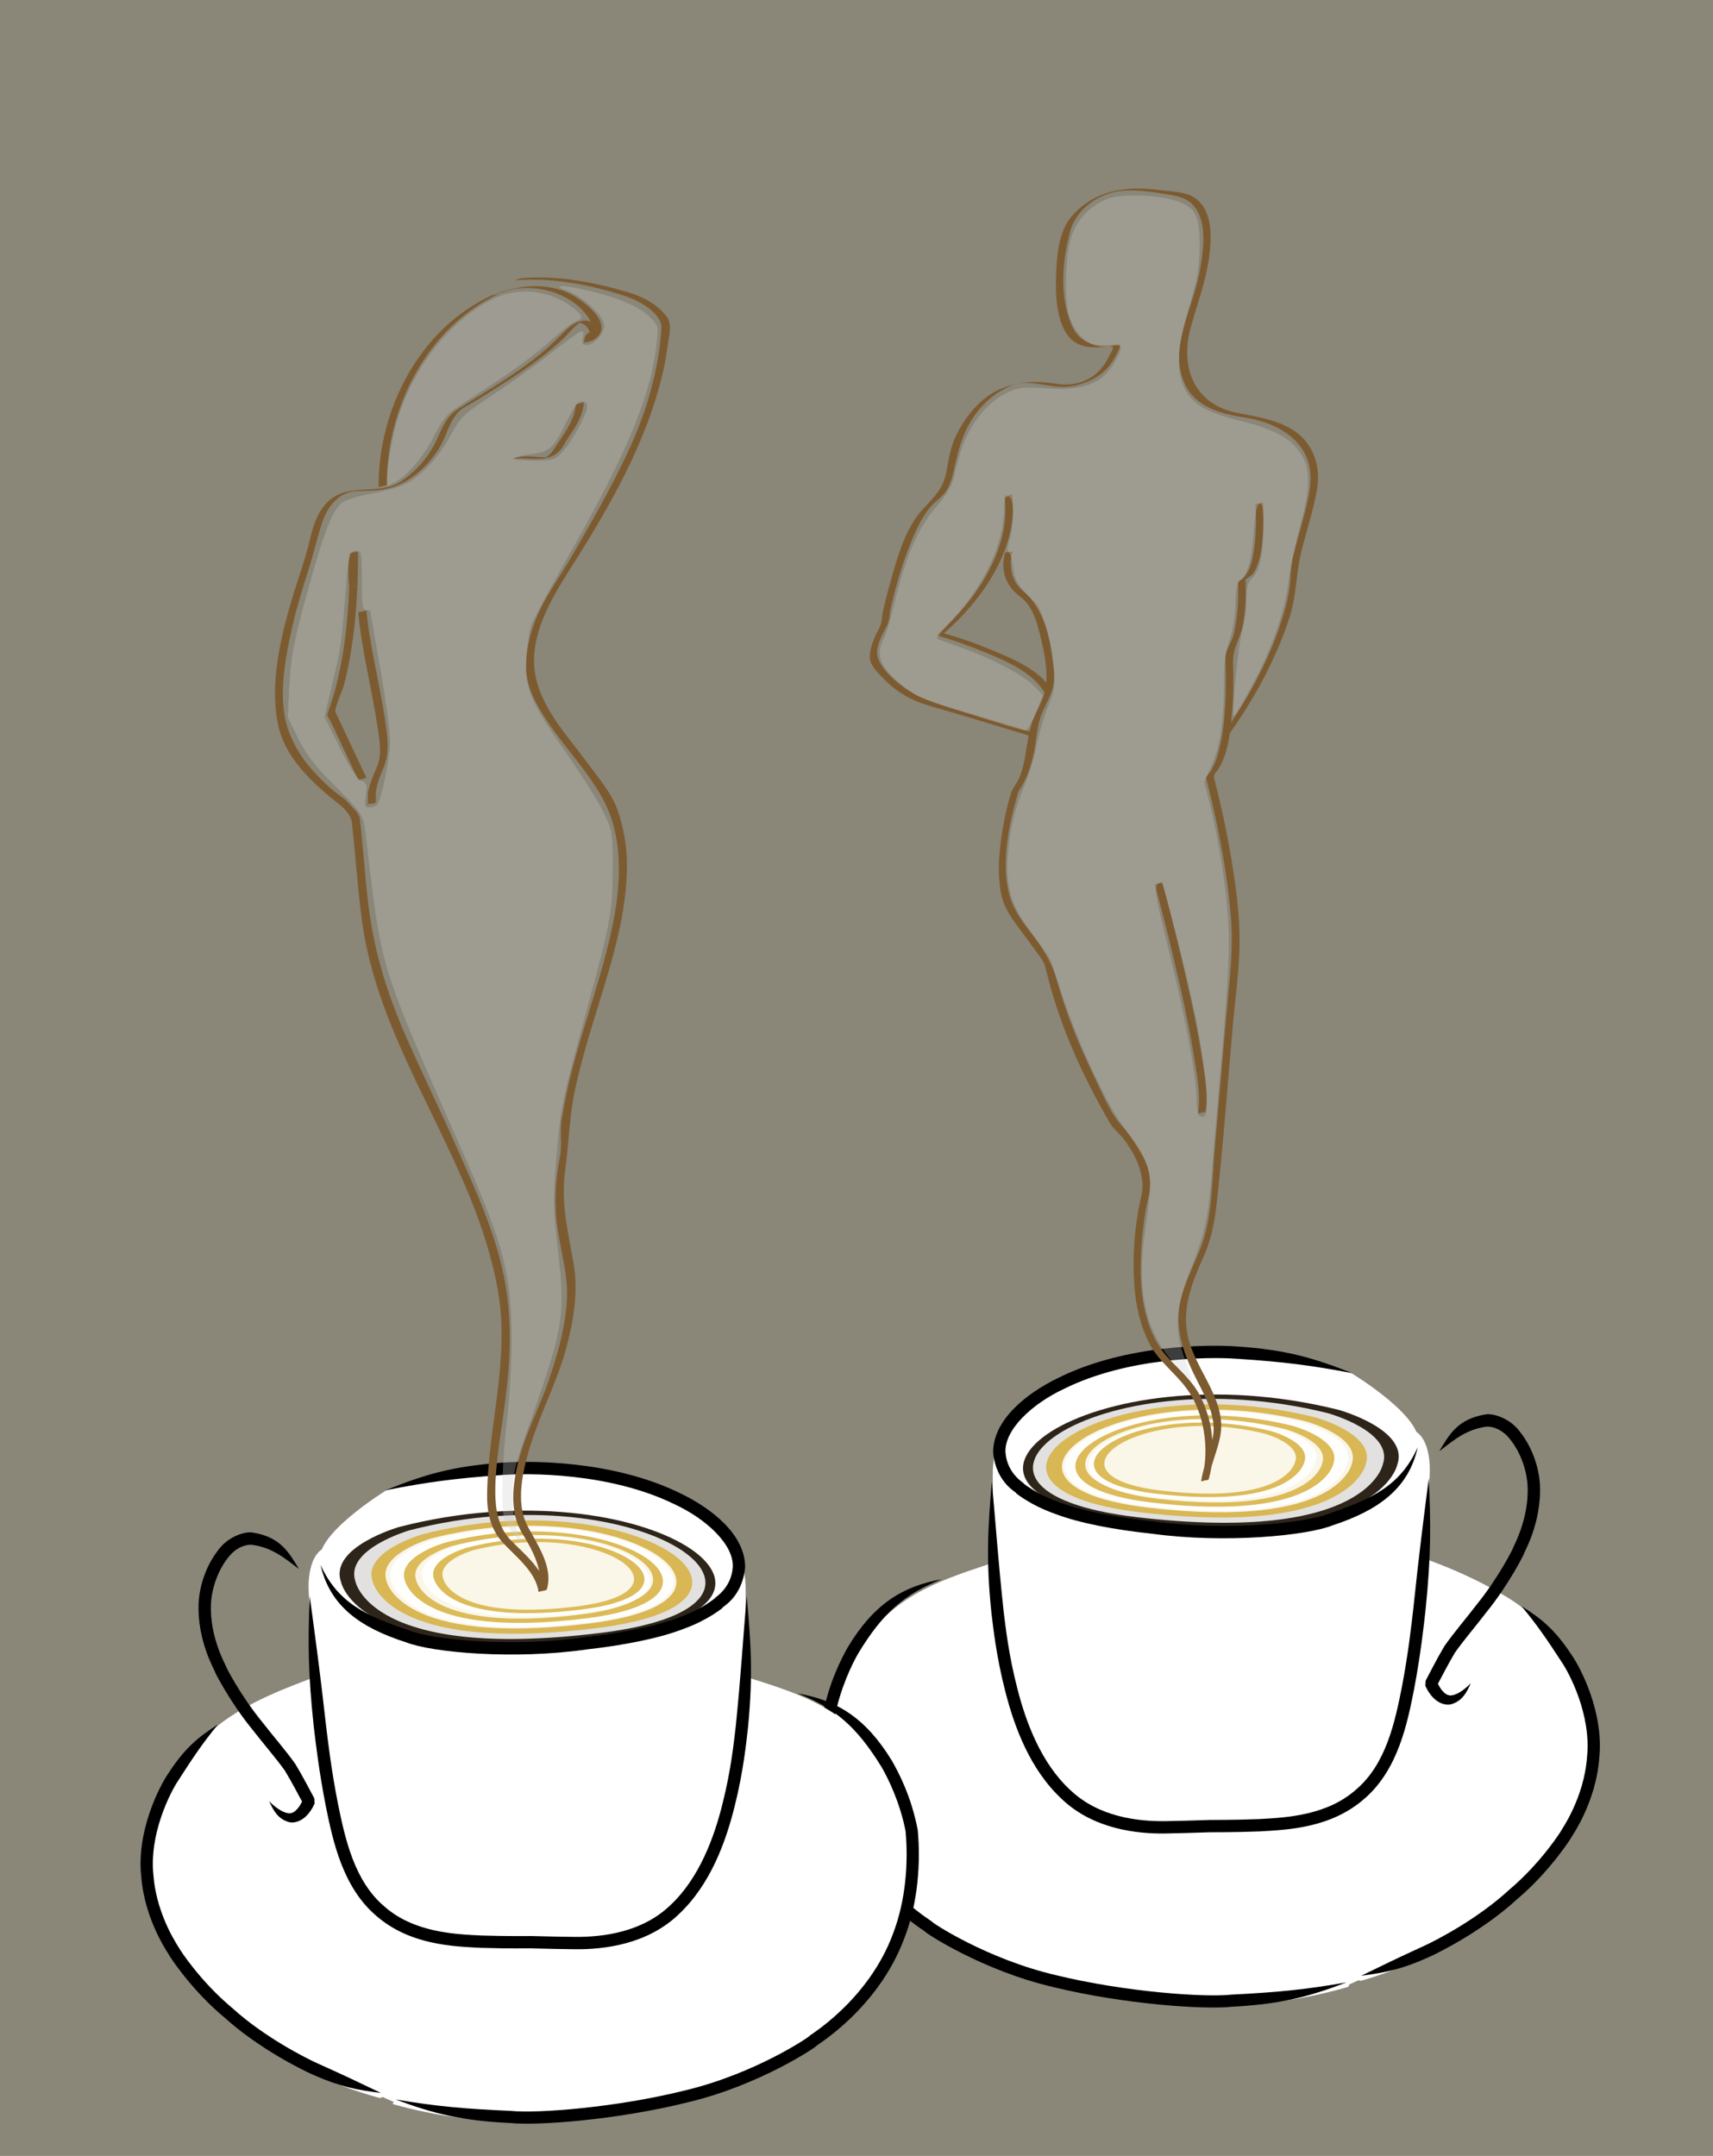 <?xml version="1.0" encoding="UTF-8" standalone="no"?>
<svg
    xmlns:inkscape="http://www.inkscape.org/namespaces/inkscape"
    xmlns:rdf="http://www.w3.org/1999/02/22-rdf-syntax-ns#"
    xmlns="http://www.w3.org/2000/svg"
    xmlns:cc="http://creativecommons.org/ns#"
    xmlns:dc="http://purl.org/dc/elements/1.1/"
    xmlns:sodipodi="http://sodipodi.sourceforge.net/DTD/sodipodi-0.dtd"
    xmlns:svg="http://www.w3.org/2000/svg"
    xmlns:ns1="http://sozi.baierouge.fr"
    xmlns:xlink="http://www.w3.org/1999/xlink"
    id="Calque_1"
    enable-background="new 0 0 611.005 764.837"
    sodipodi:docname="tasse-de-cafe-creme double.svg"
    xml:space="preserve"
    viewBox="0 0 607.809 764.836"
    version="1.1"
    y="0px"
    x="0px"
    inkscape:version="0.48.1 "
  ><rect x="0" y="0" width="607.809" height="764.836" fill="#808080" stroke="none"/><sodipodi:namedview
      id="namedview320"
      fit-margin-left="0"
      inkscape:zoom="1"
      borderopacity="1"
      inkscape:current-layer="Calque_1"
      inkscape:cx="302.30649"
      inkscape:cy="382.41746"
      inkscape:window-maximized="1"
      showgrid="false"
      fit-margin-right="0"
      bordercolor="#666666"
      inkscape:window-x="-8"
      guidetolerance="10"
      objecttolerance="10"
      inkscape:window-y="-8"
      fit-margin-bottom="0"
      inkscape:window-width="1600"
      inkscape:pageopacity="0"
      inkscape:pageshadow="2"
      pagecolor="#ffffff"
      gridtolerance="10"
      inkscape:window-height="848"
      fit-margin-top="0"
  />
<g
      id="g3"
      transform="translate(-3.196)"
    >
	<rect
        id="rect5"
        style="opacity:0.12;fill:#d6b03d"
        height="764.84"
        width="607.81"
        y="0"
        x="3.196"
    />
	<g
        id="g7"
      >
		<g
          id="g9"
        >
			<g
            id="g11"
          >
				<path
              id="path13"
              style="fill:#ffffff"
              inkscape:connector-curvature="0"
              d="m486.19 702.09c19.682-5.528 40.024-15.323 57.596-32.111 56.412-53.892-0.721-99.012-0.721-99.012s-78.037-58.771-205.72-9.531c-32.497 12.532-40.153 48.837-40.153 48.837-7.454 88.316 102.35 97.815 102.35 97.815s39.158 8.78 81.454-3.646"
          />
				<g
              id="g15"
            >
					<path
                id="path17"
                style="fill:#ffffff"
                inkscape:connector-curvature="0"
                d="m486.34 702.65c40.406-11.561 95.52-48.793 80.881-97.918-4.598-15.431-15.504-29.823-29.355-38.145-23.778-14.286-51.692-21.7-79.11-24.396-22.826-2.243-46.077-0.837-68.582 3.455-14.336 2.734-28.398 6.56-42.2 11.295-10.679 3.663-20.583 7.673-29.18 15.144-10.771 9.36-18.316 22.777-22.104 36.452-1.61 5.811-0.961 12.541-0.465 18.483 0.711 8.524 2.903 16.88 6.385 24.685 11.695 26.219 38.19 41.7 64.486 50.106 10.327 3.302 21.16 5.849 31.977 6.88 6.777 0.646 15.493 2.33 22.988 2.753 19.876 1.12 39.948-0.955 59.089-6.442 1.164-0.334 0.873-1.447-0.297-1.111-29.407 8.431-59.332 7.484-89.115 2.464-24.491-4.128-49.444-13.228-68.25-29.854-12.071-10.674-20.439-24.688-23.898-40.433-1.74-7.919-3.184-18.069-1.381-26.068 0.991-4.395 2.641-8.67 4.461-12.776 3.654-8.242 8.73-15.816 15.062-22.235 9.873-10.012 22.773-14.405 35.835-18.717 26.121-8.621 53.502-13.586 81.029-13.874 32.928-0.344 66.695 6.433 95.933 21.917 13.804 7.311 23.943 17.443 31.111 31.78 25.268 50.535-33.037 93.269-75.595 105.44-1.166 0.333-0.876 1.446 0.295 1.111z"
            />
				</g
          >
			</g
        >
		</g
      >
		<g
          id="g19"
        >
			<path
            id="path21"
            style="fill:#ffffff"
            inkscape:connector-curvature="0"
            d="m355.44 523.78 0.136 18.619c3.501 115.68 49.527 103.85 77.718 103.65 28.192-0.205 47.806-0.03 60.935-21.04 13.858-22.176 16.265-102.36 16.265-102.36s1.02-15.283-8.397-15.934c-9.415-0.648-127.27 0.927-127.27 0.927s-19.734-8.265-19.383 16.136z"
        />
		</g
      >
		<g
          id="g23"
        >
			<path
            id="path25"
            style="fill:#ffffff"
            inkscape:connector-curvature="0"
            d="m505.95 513.43s-6.14 41.232-103.94 27.235c-97.8-13.996-18.026-83.716 80.651-53.543 0 0 27.959 16.833 23.292 26.308z"
        />
		</g
      >
		<g
          id="g27"
        >
			<g
            id="g29"
          >
				<g
              id="g31"
            >
					<g
                id="g33"
              >
						<path
                  id="path35"
                  inkscape:connector-curvature="0"
                  d="m480.99 703.27c-14.251 2.507-23.891 3.488-40.916 4.354-9.106 1.023-37.269-0.864-61.942-6.847-24.995-5.801-44.461-18.855-44.211-19.01 0.504 0.06-21.002-12.25-29.955-36.275-4.539-11.667-5.568-25.031-4.62-36.131 1.971-10.464 6.232-19.08 8.414-22.876 8.629-14.182 16.195-20.926 29.582-26.224-14.111 2.524-24.177 8.936-33.322 24.091-2.378 4.267-6.767 12.62-8.995 24.647-0.994 11.55 0.067 25.646 4.896 38.044 9.604 25.582 32.155 38.352 31.58 38.284-0.238 0.183 20.004 13.729 45.569 19.649 25.438 6.162 53.598 7.991 63.176 6.949 17.41-0.941 27.242-3.496 40.744-8.655z"
              />
					</g
            >
				</g
          >
			</g
        >
		</g
      >
		<g
          id="g37"
        >
			<g
            id="g39"
          >
				<g
              id="g41"
            >
					<g
                id="g43"
              >
						<path
                  id="path45"
                  inkscape:connector-curvature="0"
                  d="m543.06 569.8c5.451 6.617 8.686 11.275 14.065 19.542 2.965 4.262 10.743 19.178 9.181 33.949-1.031 14.704-9.27 26.13-9.104 26.036 0.089-0.007-7.125 11.525-18.612 21.187-11.004 10.142-25.553 17.762-30.464 19.976-9.1 4.151-14.197 6.667-21.942 10.434 8.505-1.107 14.367-2.29 23.78-6.515 5.077-2.247 20.117-10.125 31.508-20.628 11.849-9.962 19.485-22.137 19.394-22.147-0.205 0.107 8.613-11.955 9.783-28.011 1.686-16.155-6.72-32.132-9.857-36.582-5.738-8.712-10.448-12.697-17.732-17.241z"
              />
					</g
            >
				</g
          >
			</g
        >
		</g
      >
		<g
          id="g47"
        >
			<g
            id="g49"
          >
				<g
              id="g51"
            >
					<g
                id="g53"
              >
						<path
                  id="path55"
                  inkscape:connector-curvature="0"
                  d="m510.16 524.44c-2.055 16.033-3.459 26.865-5.46 45.961-0.594 5.158-1.705 15.528-4.051 27.937-2.446 12.303-5.567 27.38-16.224 36.472-10.3 9.212-24.621 10.007-34.402 10.528-10.013 0.387-16.594 0.268-16.583 0.314 0.027-0.093-6.705 0.253-16.643 0.42-9.776 0.138-23.808-1.435-33.902-11.097-10.156-9.373-15.611-23.728-18.672-35.761-3.18-12.151-4.278-22.513-4.923-27.635-2.043-19.04-2.699-29.89-4.194-46.01-1.293 16.078-2.151 27.166-0.146 46.495 0.64 5.215 1.738 15.733 5.009 28.262 3.18 12.37 8.731 27.464 19.951 37.883 11.271 10.77 26.886 12.413 36.873 12.238 10.32-0.179 16.648-0.521 16.68-0.43 0.009-0.048 6.509 0.079 16.743-0.308 9.858-0.566 25.294-1.171 37.129-11.617 11.908-10.254 15.219-26.745 17.622-38.928 2.385-12.639 3.491-23.083 4.073-28.292 1.951-19.256 1.852-30.282 1.12-46.432z"
              />
					</g
            >
				</g
          >
			</g
        >
		</g
      >
		<g
          id="g57"
        >
			<g
            id="g59"
          >
				<g
              id="g61"
            >
					<g
                id="g63"
              >
						<path
                  id="path65"
                  inkscape:connector-curvature="0"
                  d="m513.88 514.85c5.532-4.293 9.725-7.744 16.69-8.719 1.824-0.169 5.652 0.656 8.763 4.9 3.172 4.084 5.536 10.082 5.875 15.959 0.66 12.039-5.425 22.313-5.172 22.238 0.084 0.017-4.904 10.136-12.819 19.939-3.88 5.092-8.051 9.847-11.532 14.844-3.008 5.073-4.941 9.096-6.076 11.146l-0.363 0.697-0.177 0.343-0.012 0.021-0.005 0.011c-0.214 3.609-0.058 1.005-0.104 1.813l0.004 0.008 0.026 0.063 0.053 0.127 0.095 0.205c0.252 0.544 0.52 1.028 0.808 1.501 0.587 0.934 1.217 1.792 2.008 2.532 1.472 1.483 3.771 2.597 5.961 2.182 4.206-1.129 5.694-4.328 7.182-7.514-2.493 2.503-5.244 4.431-7.446 4.32-1.021-0.101-1.862-0.705-2.758-1.771-0.445-0.514-0.854-1.179-1.247-1.89l-0.543-1.121-0.061-0.141-0.02-0.05-0.01-0.025-0.001-0.003c-0.048 0.804 0.105-1.805-0.107 1.802l0.006-0.011 0.011-0.021 0.185-0.339 0.374-0.693c1.105-1.97 3.208-6.253 5.937-10.846 2.938-4.225 7.478-9.507 11.286-14.498 8.075-9.994 13.377-20.716 13.283-20.741-0.308 0.042 6.283-10.641 5.621-24.404-0.398-6.777-3.069-13.61-6.795-18.394-3.586-5.176-9.716-6.974-12.402-6.554-10.011 1.616-12.945 7.114-16.518 13.084z"
              />
					</g
            >
				</g
          >
			</g
        >
		</g
      >
		<g
          id="g67"
        >
			<path
            id="path69"
            style="fill:#2e251a"
            inkscape:connector-curvature="0"
            d="m499.02 519.5s-5.54 30.341-93.021 20.157c-87.479-10.182-16.027-61.564 72.214-39.482 0 0 24.995 6.928 20.807 19.325z"
        />
		</g
      >
		<g
          id="g71"
        >
			<g
            id="g73"
          >
				<g
              id="g75"
            >
					<g
                id="g77"
              >
						<path
                  id="path79"
                  inkscape:connector-curvature="0"
                  d="m506.23 513.43c-5.968 13.326-15.76 18.207-31.436 23.521-8.592 3.441-36.753 6.275-62.446 2.778-12.87-1.356-24.926-3.609-33.273-6.772-8.442-3.008-12.67-6.71-12.667-6.655 0.485-0.05-5.78-3.107-6.445-10.968-0.485-8.103 9.42-17.283 20.635-22.558 23.034-11.466 52.054-11.381 61.099-10.755 17.157 1.086 26.877 2.401 41.241 5.102-13.566-5.376-23.399-8.287-41.021-9.463-9.332-0.646-39.007-0.856-63.261 11.175-11.624 5.659-23.235 15.106-23.068 26.611 1.201 11.133 8.785 14.095 8.105 14.275-0.015-0.041 4.954 4.19 13.875 7.344 8.825 3.35 21.325 5.658 34.29 7.03 26.005 3.563 55.027 0.71 64.185-2.961 16.529-5.424 26.985-13.213 30.187-27.704z"
              />
					</g
            >
				</g
          >
			</g
        >
		</g
      >
		<g
          id="g81"
        >
			<g
            id="g83"
          >
				<g
              id="g85"
              style="opacity:0.86"
            >
					<path
                id="path87"
                style="fill:#ffffff"
                inkscape:connector-curvature="0"
                d="m493.88 519.43s-5.179 28.358-86.951 18.841c-81.771-9.519-14.98-57.549 67.504-36.907 0 0 23.362 6.476 19.447 18.066z"
            />
				</g
          >
				<g
              id="g89"
              style="opacity:0.86"
            >
					<path
                id="path91"
                style="fill:#d6b03d"
                inkscape:connector-curvature="0"
                d="m487.81 519.37s-4.729 25.906-79.429 17.212c-74.699-8.692-13.688-52.57 61.664-33.714 0 0 21.341 5.917 17.765 16.502z"
            />
				</g
          >
				<g
              id="g93"
              style="opacity:0.86"
            >
					<path
                id="path95"
                style="fill:#ffffff"
                inkscape:connector-curvature="0"
                d="m482.87 519.27s-4.288 23.494-72.039 15.613c-67.753-7.888-12.414-47.681 55.93-30.582 0 0 19.352 5.369 16.109 14.969z"
            />
				</g
          >
			</g
        >
			<g
            id="g97"
          >
				<g
              id="g99"
              style="opacity:0.86"
            >
					<path
                id="path101"
                style="fill:#ffffff"
                inkscape:connector-curvature="0"
                d="m481.24 519.25s-4.181 22.893-70.194 15.211c-66.015-7.686-12.093-46.458 54.495-29.796 0 0 18.86 5.229 15.699 14.585z"
            />
				</g
          >
				<g
              id="g103"
              style="opacity:0.86"
            >
					<path
                id="path105"
                style="fill:#d6b03d"
                inkscape:connector-curvature="0"
                d="m476.34 519.2s-3.814 20.915-64.118 13.895c-60.304-7.018-11.052-42.437 49.779-27.219 0 0 17.227 4.779 14.339 13.324z"
            />
				</g
          >
				<g
              id="g107"
              style="opacity:0.86"
            >
					<path
                id="path109"
                style="fill:#ffffff"
                inkscape:connector-curvature="0"
                d="m472.35 519.12s-3.46 18.968-58.152 12.602c-54.698-6.365-10.025-38.488 45.15-24.688 0-0.001 15.622 4.335 13.002 12.086z"
            />
				</g
          >
			</g
        >
			<g
            id="g111"
          >
				<g
              id="g113"
              style="opacity:0.86"
            >
					<path
                id="path115"
                style="fill:#ffffff"
                inkscape:connector-curvature="0"
                d="m470.03 518.65s-3.408 18.673-57.262 12.409c-53.855-6.272-9.865-37.901 44.457-24.311 0.001 0.001 15.384 4.269 12.805 11.902z"
            />
				</g
          >
				<g
              id="g117"
              style="opacity:0.86"
            >
					<path
                id="path119"
                style="fill:#d6b03d"
                inkscape:connector-curvature="0"
                d="m466.03 518.61s-3.11 17.064-52.308 11.337c-49.193-5.726-9.017-34.617 40.61-22.207 0.001 0 14.054 3.902 11.698 10.87z"
            />
				</g
          >
				<g
              id="g121"
              style="opacity:0.86"
            >
					<path
                id="path123"
                style="fill:#ffffff"
                inkscape:connector-curvature="0"
                d="m462.78 518.54s-2.824 15.472-47.438 10.279c-44.623-5.193-8.18-31.396 36.832-20.14 0 0 12.743 3.536 10.606 9.861z"
            />
				</g
          >
			</g
        >
		</g
      >
	</g
    >
	<g
        id="g125"
      >
		<g
          id="g127"
        >
			<path
            id="path129"
            style="fill:#ffffff"
            inkscape:connector-curvature="0"
            d="m138.34 743.67c-19.721-5.385-40.136-15.031-57.829-31.692-56.802-53.479 0-99.013 0-99.013s77.608-59.339 205.64-11.03c32.588 12.296 40.508 48.543 40.508 48.543 8.098 88.261-101.63 98.56-101.63 98.56s-39.094 9.064-81.479-3.053"
        />
			<g
            id="g131"
          >
				<path
              id="path133"
              style="fill:#ffffff"
              inkscape:connector-curvature="0"
              d="m138.92 743.1c-43.558-12.12-101.64-54.6-76.437-105.92 7.141-14.546 17.312-24.114 31.021-31.454 29.759-15.929 64.161-22.451 97.695-22.095 27.237 0.29 54.225 5.53 80.096 13.868 12.766 4.113 24.67 8.592 34.469 18.027 6.492 6.25 11.492 14 15.271 22.139 12.598 27.132 1.127 60.005-20.076 79.413-18.506 16.939-43.895 26.059-68.293 30.286-29.578 5.126-59.254 6.216-88.542-1.95-0.7-0.195-2.285 0.837-1.156 1.152 23.771 6.628 48.908 7.938 73.329 4.578 5.621-0.773 9.49-1.483 14.941-2.369 22.773-3.699 45.688-11.713 64.322-25.539 11.871-8.809 21.477-20.4 27.053-34.146 3.16-7.787 4.771-16.095 5.299-24.459 0.352-5.564 0.594-11.604-0.984-17.01-4.123-14.112-12.453-27.896-24.059-37.043-9.965-7.854-21.971-11.575-33.92-15.35-13.529-4.273-27.381-7.506-41.389-9.74-38.407-6.129-78.453-3.406-114.98 10.341-12.333 4.642-26.168 10.363-35.887 19.653-15.309 14.634-25.303 35.51-21.485 56.938 3.337 18.734 16.987 34.147 31.165 45.884 14.942 12.37 32.778 20.77 51.387 25.947 0.702 0.196 2.287-0.836 1.158-1.151z"
          />
			</g
        >
		</g
      >
	</g
    >
	<g
        id="g135"
      >
		<path
          id="path137"
          style="fill:#ffffff"
          inkscape:connector-curvature="0"
          d="m267.78 564.41v18.62c-2.658 115.71-48.77 104.21-76.961 104.21-28.193 0-47.805 0.317-61.085-20.596-14.021-22.074-17.011-102.24-17.011-102.24s-1.13-15.275 8.281-15.993 127.28 0 127.28 0 19.672-8.41 19.498 15.993z"
      />
	</g
    >
	<g
        id="g139"
      >
		<path
          id="path141"
          style="fill:#ffffff"
          inkscape:connector-curvature="0"
          d="m117.2 555.16s6.439 41.188 104.14 26.479c97.695-14.709 17.416-83.847-81.039-52.955 0 0-27.837 17.036-23.099 26.476z"
      />
	</g
    >
	<g
        id="g143"
      >
		<g
          id="g145"
        >
			<g
            id="g147"
          >
				<g
              id="g149"
            >
					<path
                id="path151"
                inkscape:connector-curvature="0"
                d="m143.55 744.81c13.539 5.062 23.389 7.544 40.807 8.358 9.585 0.973 37.732-1.061 63.123-7.407 25.521-6.107 45.666-19.8 45.426-19.98-0.574 0.071 21.883-12.862 31.301-38.514 4.738-12.433 5.697-26.535 4.619-38.078-2.316-12.011-6.766-20.332-9.176-24.581-9.254-15.089-19.365-21.428-33.496-23.848 13.426 5.199 21.041 11.889 29.771 26.008 2.211 3.779 6.535 12.364 8.582 22.813 1.027 11.093 0.096 24.464-4.357 36.163-8.779 24.09-30.193 36.556-29.691 36.492 0.252 0.153-19.119 13.349-44.07 19.332-24.629 6.162-52.778 8.254-61.891 7.297-17.033-0.74-26.68-1.652-40.948-4.055z"
            />
				</g
          >
			</g
        >
		</g
      >
	</g
    >
	<g
        id="g153"
      >
		<g
          id="g155"
        >
			<g
            id="g157"
          >
				<g
              id="g159"
            >
					<path
                id="path161"
                inkscape:connector-curvature="0"
                d="m80.512 611.79c-7.251 4.597-11.933 8.615-17.605 17.369-3.105 4.473-11.394 20.51-9.59 36.653 1.287 16.047 10.192 28.044 9.986 27.938-0.092 0.011 7.634 12.13 19.555 22.005 11.466 10.42 26.564 18.188 31.658 20.398 9.443 4.156 15.314 5.296 23.827 6.341-7.772-3.71-12.889-6.188-22.018-10.273-4.927-2.179-19.531-9.691-30.608-19.753-11.558-9.578-18.855-21.057-18.767-21.051 0.167 0.093-8.154-11.272-9.292-25.969-1.671-14.76 5.999-29.731 8.933-34.016 5.317-8.304 8.517-12.985 13.921-19.642z"
            />
				</g
          >
			</g
        >
		</g
      >
	</g
    >
	<g
        id="g163"
      >
		<g
          id="g165"
        >
			<g
            id="g167"
          >
				<g
              id="g169"
            >
					<path
                id="path171"
                inkscape:connector-curvature="0"
                d="m113.08 566.19c-0.614 16.155-0.633 27.181 1.458 46.424 0.619 5.205 1.802 15.641 4.279 28.261 2.492 12.165 5.923 28.632 17.905 38.799 11.91 10.36 27.351 10.852 37.212 11.346 10.237 0.313 16.736 0.138 16.746 0.186 0.03-0.091 6.36 0.204 16.681 0.309 9.988 0.102 25.592-1.655 36.783-12.507 11.145-10.5 16.586-25.634 19.676-38.026 3.18-12.553 4.201-23.078 4.803-28.298 1.865-19.343 0.926-30.424-0.484-46.492-1.377 16.131-1.955 26.984-3.859 46.039-0.607 5.126-1.631 15.496-4.723 27.669-2.973 12.056-8.322 26.449-18.41 35.896-10.023 9.736-24.043 11.409-33.82 11.343-9.938-0.095-16.672-0.391-16.645-0.299 0.011-0.047-6.569 0.12-16.585-0.192-9.785-0.45-24.111-1.141-34.478-10.277-10.722-9.014-13.952-24.067-16.488-36.353-2.436-12.391-3.624-22.752-4.254-27.905-2.144-19.083-3.626-29.906-5.797-45.923z"
            />
				</g
          >
			</g
        >
		</g
      >
	</g
    >
	<g
        id="g173"
      >
		<g
          id="g175"
        >
			<g
            id="g177"
          >
				<g
              id="g179"
            >
					<path
                id="path181"
                inkscape:connector-curvature="0"
                d="m109.29 556.63c-3.616-5.943-6.589-11.421-16.61-12.962-2.689-0.399-8.807 1.442-12.354 6.645-3.691 4.811-6.312 11.662-6.662 18.442-0.562 13.769 6.107 24.403 5.799 24.362-0.094 0.026 5.287 10.709 13.434 20.645 3.844 4.964 8.423 10.213 11.392 14.415 2.761 4.573 4.895 8.841 6.015 10.803l0.378 0.69 0.187 0.337 0.012 0.021 0.006 0.011c-0.24-3.604-0.067-0.998-0.121-1.802l-0.001 0.003-0.01 0.025-0.019 0.05-0.06 0.142-0.536 1.125c-0.388 0.714-0.792 1.382-1.233 1.898-0.888 1.073-1.725 1.684-2.745 1.791-2.201 0.126-4.966-1.781-7.478-4.266 1.511 3.175 3.022 6.362 7.236 7.46 2.191 0.4 4.483-0.729 5.945-2.224 0.785-0.746 1.409-1.608 1.989-2.547 0.285-0.475 0.549-0.961 0.797-1.507l0.093-0.206 0.053-0.126 0.026-0.064 0.003-0.008c-0.053-0.808 0.123 1.796-0.117-1.812l-0.005-0.011-0.011-0.021-0.179-0.341-0.369-0.694c-1.149-2.044-3.112-6.052-6.156-11.104-3.519-4.972-7.724-9.695-11.641-14.759-7.987-9.746-13.048-19.829-12.964-19.846 0.253 0.072-5.907-10.156-5.334-22.2 0.296-5.879 2.617-11.894 5.758-16.001 3.08-4.267 6.902-5.119 8.727-4.964 6.974 0.926 11.192 4.346 16.755 8.6z"
            />
				</g
          >
			</g
        >
		</g
      >
	</g
    >
	<g
        id="g183"
      >
		<path
          id="path185"
          style="fill:#2e251a"
          inkscape:connector-curvature="0"
          d="m124.18 561.18s5.76 30.3 93.165 19.479c87.402-10.818 15.578-61.679-72.5-38.955 0 0-24.944 7.11-20.665 19.476z"
      />
	</g
    >
	<g
        id="g187"
      >
		<g
          id="g189"
        >
			<g
            id="g191"
          >
				<g
              id="g193"
            >
					<path
                id="path195"
                inkscape:connector-curvature="0"
                d="m116.93 555.16c3.307 14.468 13.819 22.181 30.389 27.484 9.183 3.604 38.226 6.246 64.205 2.493 12.953-1.466 25.438-3.866 34.238-7.279 8.896-3.219 13.834-7.486 13.82-7.445-0.682-0.176 6.881-3.193 8-14.334 0.084-11.506-11.596-20.868-23.262-26.443-24.34-11.854-54.012-11.427-63.339-10.713-17.612 1.304-27.424 4.287-40.951 9.762 14.344-2.806 24.054-4.192 41.203-5.402 9.041-0.691 38.058-0.988 61.175 10.31 11.254 5.192 21.225 14.301 20.799 22.406-0.607 7.866-6.852 10.969-6.365 11.015 0.004-0.055-4.197 3.678-12.617 6.747-8.324 3.225-20.363 5.565-33.223 7.016-25.668 3.684-53.849 1.055-62.466-2.324-15.714-5.201-25.542-10.01-31.606-23.293z"
            />
				</g
          >
			</g
        >
		</g
      >
	</g
    >
	<g
        id="g197"
      >
		<g
          id="g199"
        >
			<g
            id="g201"
            style="opacity:0.86"
          >
				<path
              id="path203"
              style="fill:#ffffff"
              inkscape:connector-curvature="0"
              d="m129.32 561.07s5.386 28.32 87.086 18.207c81.7-10.112 14.562-57.655-67.771-36.414 0.001 0-23.314 6.647-19.315 18.207z"
          />
			</g
        >
			<g
            id="g205"
            style="opacity:0.86"
          >
				<path
              id="path207"
              style="fill:#d6b03d"
              inkscape:connector-curvature="0"
              d="m135.39 560.96s4.918 25.871 79.552 16.633c74.634-9.237 13.304-52.668-61.908-33.265-0.001 0.001-21.298 6.074-17.644 16.632z"
          />
			</g
        >
			<g
            id="g209"
            style="opacity:0.86"
          >
				<path
              id="path211"
              style="fill:#ffffff"
              inkscape:connector-curvature="0"
              d="m140.33 560.83s4.459 23.463 72.15 15.087c67.694-8.38 12.066-47.77-56.15-30.174 0 0-19.313 5.51-16 15.087z"
          />
			</g
        >
		</g
      >
		<g
          id="g213"
        >
			<g
            id="g215"
            style="opacity:0.86"
          >
				<path
              id="path217"
              style="fill:#ffffff"
              inkscape:connector-curvature="0"
              d="m141.96 560.79s4.347 22.86 70.303 14.699c65.957-8.166 11.754-46.545-54.711-29.398 0 0-18.821 5.367-15.592 14.699z"
          />
			</g
        >
			<g
            id="g219"
            style="opacity:0.86"
          >
				<path
              id="path221"
              style="fill:#d6b03d"
              inkscape:connector-curvature="0"
              d="m146.86 560.71s3.967 20.888 64.218 13.429c60.251-7.457 10.742-42.517-49.977-26.856 0.001-0.001-17.192 4.904-14.241 13.427z"
          />
			</g
        >
			<g
            id="g223"
            style="opacity:0.86"
          >
				<path
              id="path225"
              style="fill:#ffffff"
              inkscape:connector-curvature="0"
              d="m150.85 560.6s3.599 18.941 58.243 12.178c54.65-6.764 9.744-38.561-45.329-24.358 0 0-15.59 4.448-12.914 12.18z"
          />
			</g
        >
		</g
      >
		<g
          id="g227"
        >
			<g
            id="g229"
            style="opacity:0.86"
          >
				<path
              id="path231"
              style="fill:#ffffff"
              inkscape:connector-curvature="0"
              d="m153.16 560.12s3.544 18.649 57.351 11.992c53.809-6.664 9.589-37.973-44.633-23.985 0 0-15.353 4.379-12.718 11.993z"
          />
			</g
        >
			<g
            id="g233"
            style="opacity:0.86"
          >
				<path
              id="path235"
              style="fill:#d6b03d"
              inkscape:connector-curvature="0"
              d="m157.16 560.04s3.235 17.041 52.389 10.956c49.15-6.084 8.765-34.683-40.771-21.91 0 0-14.024 4.003-11.618 10.954z"
          />
			</g
        >
			<g
            id="g237"
            style="opacity:0.86"
          >
				<path
              id="path239"
              style="fill:#ffffff"
              inkscape:connector-curvature="0"
              d="m160.42 559.95s2.937 15.452 47.512 9.935c44.584-5.518 7.951-31.456-36.978-19.871 0-0.001-12.717 3.628-10.534 9.936z"
          />
			</g
        >
		</g
      >
	</g
    >
	<g
        id="g241"
      >
		<g
          id="g243"
        >
			<g
            id="g245"
          >
				<path
              id="path247"
              style="fill:#7d5b30"
              inkscape:connector-curvature="0"
              d="m127.27 196.36c-0.631 4.047-0.494 8.135-0.162 12.204-0.017-0.2 2.887-0.512 2.897-0.776 0.164-4.062 0.28-8.139 0.162-12.204 0.007 0.208-2.904 0.524-2.897 0.776 0.118 4.065 0.001 8.142-0.162 12.204 0.966-0.259 1.932-0.518 2.897-0.776-0.331-4.068-0.468-8.157 0.162-12.204-0.058 0.379-2.831 0.356-2.897 0.776z"
          />
			</g
        >
		</g
      >
		<g
          id="g249"
        >
			<g
            id="g251"
          >
				<path
              id="path253"
              style="fill:#7d5b30"
              inkscape:connector-curvature="0"
              d="m127.11 208.57c-0.686 15.146-2.499 30.524-7.786 44.816-0.141 0.381 1.04 2.206 1.201 2.547 1.117 2.37 2.234 4.74 3.351 7.11 2.148 4.561 4.299 9.12 6.434 13.687 0.083 0.178 2.833-0.914 2.897-0.776-3.632-7.771-7.299-15.527-10.958-23.285-0.573-1.214 2.535-7.93 2.953-9.486 1.162-4.323 1.972-8.738 2.682-13.154 1.183-7.352 1.787-14.8 2.123-22.234-0.012 0.279-2.882 0.452-2.897 0.775z"
          />
			</g
        >
		</g
      >
		<g
          id="g255"
        >
			<g
            id="g257"
          >
				<path
              id="path259"
              style="fill:#7d5b30"
              inkscape:connector-curvature="0"
              d="m136.41 284.72c0.313-0.388 0.049-2.78 0.106-3.327 0.316-3.022 1.45-5.923 2.635-8.691 1.99-4.648 1.766-8.817 1.15-13.822-1.747-14.208-5.757-28.04-7.092-42.32 0.014 0.145-2.916 0.587-2.897 0.776 1.296 13.87 4.917 27.364 6.93 41.125 0.609 4.162 1.543 9.354-0.202 13.366-1.354 3.11-2.63 6.066-3.282 9.414-0.149 0.763 0.181 3.727-0.245 4.254 0.499-0.616 2.381-0.136 2.897-0.775z"
          />
			</g
        >
		</g
      >
		<g
          id="g261"
        >
			<g
            id="g263"
          >
				<path
              id="path265"
              style="fill:#7d5b30"
              inkscape:connector-curvature="0"
              d="m184.56 162.92c5.669-1.116 11.975 1.672 16.778-2.563 1.537-1.357 2.413-3.563 3.583-5.25 2.498-3.597 5.238-7.9 5.421-12.392-0.012 0.276-2.885 0.458-2.898 0.776-0.191 4.73-3.18 9.166-5.8 12.94-1.806 2.601-2.872 5.401-6.225 6.438 0.949-0.253 1.898-0.506 2.848-0.759-3.621 0.433-7.232-0.672-10.915 0.052-0.886 0.176-2.1 0.622-2.792 0.758z"
          />
			</g
        >
		</g
      >
		<g
          id="g267"
        >
			<g
            id="g269"
          >
				<path
              id="path271"
              style="fill:#7d5b30"
              inkscape:connector-curvature="0"
              d="m177.53 104.89c-25.517 11.729-40.236 40.548-39.976 67.945-0.002-0.228 2.9-0.505 2.897-0.776-0.26-27.397 14.459-56.216 39.976-67.945-0.891 0.409-1.998 0.363-2.897 0.776z"
          />
			</g
        >
		</g
      >
		<g
          id="g273"
        >
			<g
            id="g275"
          >
				<path
              id="path277"
              style="fill:#7d5b30"
              inkscape:connector-curvature="0"
              d="m213.6 120.42c0.532-1.437 3.248-3.659 1.163-3.181-0.47 0.108-0.935 0.239-1.4 0.364-2.123 0.569-2.925 1.583-2.903 4.012-0.001-0.153 2.6-0.608 2.898-0.776 9.531-5.38-4.255-15.302-9.634-17.403-8.193-3.2-16.91-2.004-24.926 0.92 0.933-0.34 1.96-0.435 2.897-0.776 8.313-3.033 19.126-1.073 25.99 4.452 4.133 3.327 9.21 9.951 2.774 13.583 0.966-0.259 1.933-0.518 2.898-0.776-0.015-1.592 0.182-2.594 1.458-3.609-0.966 0.259-1.932 0.518-2.897 0.776 1.44-0.456 1.458-0.205 0.052 0.754-0.627 0.706-1.05 1.518-1.269 2.437 0.194-0.525 2.691-0.218 2.899-0.777z"
          />
			</g
        >
		</g
      >
		<g
          id="g279"
        >
			<g
            id="g281"
          >
				<path
              id="path283"
              style="fill:#7d5b30"
              inkscape:connector-curvature="0"
              d="m213.25 116.8c0.104 0.875-0.023 1.716-0.385 2.521 0.966-0.259 1.933-0.518 2.898-0.776-0.631-3.438-2.97-5.519-6.414-4.606-4.031 1.068-6.227 4.125-9.179 6.97-10.128 9.757-22.612 16.69-34.412 24.164-4.947 3.134-5.908 7.805-8.536 12.792-2.764 5.246-6.779 9.535-11.658 12.86-7.61 5.186-17.991 0.5-25.301 6.635-4.07 3.416-5.851 8.665-6.998 13.662-1.658 7.222-4.303 14.188-6.411 21.301-4.132 13.943-8.044 30.238-4.992 44.765 2.557 12.172 12.771 21.259 22.097 28.582 1.656 1.301 3.811 3.895 4.03 5.7 0.459 3.788 0.81 7.588 1.162 11.387 0.754 8.147 1.432 16.296 2.554 24.403 6.469 46.753 40.139 84.482 48.197 130.87 4.236 24.385-3.453 47.624-3.865 71.873-0.109 6.389 1.131 12.521 5.548 17.34 4.444 4.848 11.792 10.363 12.693 17.512-0.026-0.209 2.801-0.468 2.898-0.777 2.528-7.988-3.39-16.06-6.822-22.624-4.4-8.415-1.598-19.883 1.005-28.407 3.53-11.558 9.278-22.213 12.537-33.939 2.738-9.855 4.595-20.463 2.828-30.652-1.96-11.303-4.603-21.649-2.989-33.217 1.295-9.288 1.434-18.683 3.346-27.861 3.013-14.454 7.911-28.438 12.033-42.592 3.657-12.558 6.685-25.59 6.517-38.744-0.08-6.222-1.221-12.413-3.215-18.296-2.08-6.137-7.017-11.873-10.817-17.039-7.149-9.715-16.74-19.698-18.591-32.013-1.966-13.08 5.65-25.996 12.361-36.55 13.863-21.799 27.53-45.36 33.238-70.799 0.634-2.823 1.086-5.682 1.486-8.545 0.42-3.005 1.644-7.564-0.158-10.09-3.348-4.692-8.636-7.358-14.017-8.957-11.98-3.559-25.096-6.077-37.596-4.936-0.984 0.09-1.92 0.687-2.897 0.776 13.213-1.207 27.664 1.516 40.201 5.763 4.415 1.496 12.51 5.913 12.241 11.2-0.383 7.532-1.838 14.977-3.815 22.238-3.797 13.945-10.328 27.025-17.214 39.663-3.417 6.271-7.002 12.449-10.547 18.648-3.791 6.63-8.302 12.675-11.617 19.609-2.923 6.114-4.713 12.657-4.787 19.446-0.085 7.784 3.625 14.027 7.806 20.269 7.575 11.308 18.816 21.935 22.815 35.179 4.263 14.117 1.921 29.691-1.518 43.714-3.498 14.268-8.461 28.131-12.273 42.313-1.736 6.46-3.143 12.998-4.225 19.599-0.711 4.343 0.236 8.907-0.626 13.298-1.4 7.134-1.949 14.038-1.321 21.318 0.9 10.445 4.548 19.885 3.748 30.49-0.718 9.513-3.412 18.888-6.52 27.863-3.239 9.354-7.919 18.048-10.456 27.645-2.227 8.422-3.549 18.536 1.241 26.318 3.469 5.636 7.926 13.721 5.721 20.688 0.966-0.26 1.933-0.518 2.898-0.777-0.886-7.018-8.156-12.891-12.693-17.511-4.569-4.653-5.558-11.083-5.548-17.34 0.016-10.433 2.067-20.94 3.41-31.254 1.865-14.321 2.665-27.901 0.179-42.209-3.011-17.329-10.162-32.458-17.143-48.325-6.149-13.978-12.991-27.639-19.02-41.673-6.276-14.611-10.563-29.053-12.482-44.862-0.836-6.887-1.367-13.811-2.006-20.718-0.293-3.168-0.625-6.331-0.986-9.492-0.252-2.208-2.447-3.864-4.03-5.7-1.577-1.829-4.101-3.292-5.942-4.886-2.276-1.969-4.406-4.093-6.445-6.304-3.597-3.901-6.464-8.369-8.451-13.285-4.677-11.573-1.726-26.338 0.889-38.066 1.489-6.679 3.521-13.235 5.61-19.747 1.82-5.673 3.11-11.468 4.946-17.113 1.833-5.637 5.832-10.921 12.137-11.262 3.896-0.21 7.625 0.018 11.431-0.991 7.554-2.002 13.51-7.382 17.726-13.828 2.686-4.107 3.667-9.379 6.889-13.058 1.465-1.673 4.038-2.713 5.89-3.876 2.859-1.797 5.735-3.568 8.596-5.363 5.204-3.265 10.308-6.672 15.195-10.396 2.697-2.055 5.254-4.282 7.738-6.587 2.355-2.186 4.322-5.238 7.349-6.464-0.966 0.259-1.932 0.518-2.897 0.776 3.13-0.182 4.813 1.97 5.346 4.877-0.03-0.167 2.815-0.497 2.898-0.776 0.36-0.805 0.489-1.645 0.385-2.521-0.003 0.251-2.894 0.485-2.898 0.778z"
          />
			</g
        >
		</g
      >
	</g
    >
	<path
        id="path3185"
        connector-curvature="0"
        inkscape:connector-curvature="0"
        style="opacity:.3;fill:#cccccb"
        d="m185.31 544.25c-1.365-1.824-2.816-4.404-3.221-5.734-1.197-3.926-0.707-20.586 1.031-35.082 0.891-7.424 1.617-20.025 1.615-28-0.006-22.84-2.658-33.273-16.389-64.477-31.291-71.111-29.559-65.478-35.395-115.02-0.799-6.781-1.404-7.718-11.443-17.69-6.684-6.639-9.629-10.474-12.48-16.244l-3.732-7.553 0.582-11.256c0.58-11.202 2.066-18.239 8.811-41.692 4.156-14.457 6.977-21.068 9.904-23.213 1.375-1.008 6.131-2.461 10.568-3.229 4.439-0.768 9.84-2.301 12-3.407 5.678-2.903 11.602-9.316 15.975-17.293 3.602-6.568 4.459-7.382 15.385-14.596 6.365-4.202 15.724-10.944 20.798-14.982 5.074-4.039 9.695-7.343 10.27-7.343 0.613 0 0.783 1.031 0.414 2.5-0.506 2.021-0.256 2.5 1.307 2.5 2.613 0 6.283-4.081 6.283-6.986 0-3.212-7.639-10.371-13.143-12.316-5.965-2.108-1.596-2.194 7.143-0.141 10.646 2.502 18.014 5.59 21.758 9.121 3.439 3.244 3.512 3.469 2.914 9.074-2.068 19.36-10.305 39.127-32.596 78.209-6.104 10.704-11.583 21.054-12.175 23s-1.305 6.913-1.586 11.038c-0.705 10.367 1.473 15.587 13.841 33.187 5.533 7.873 11.588 17.451 13.453 21.285 3.332 6.851 3.391 7.202 3.391 20.185 0 15.492-0.615 18.77-9.887 52.729-8.264 30.265-8.695 32.441-10.238 51.544-1.074 13.295-1.004 16.844 0.604 30.516 2.82 24.016 2.236 27.641-10.087 62.555-5.42 15.352-5.829 17.127-5.858 25.5-0.025 6.867 0.398 9.793 1.791 12.344 2.451 4.492 1.474 5.084-1.608 0.97zm-48.16-258.91c1.656-2.679 4.441-16.723 4.441-22.393 0-3.43-1.574-15.103-3.5-25.941-1.924-10.838-3.5-19.9-3.5-20.138s-0.674-0.433-1.5-0.433c-1.238 0-1.5-1.833-1.5-10.5 0-9.711-0.145-10.5-1.932-10.5-2.551 0-2.826 1.15-4.063 17-1.27 16.272-1.473 17.615-4.723 31.188l-2.559 10.688 5.389 10.812c3.543 7.111 6.166 11.154 7.66 11.81 2.02 0.886 2.203 1.474 1.637 5.25-0.574 3.831-0.434 4.252 1.418 4.252 1.13 0 2.361-0.493 2.732-1.095zm65.824-125.22c3.281-3.484 8.617-13.469 8.617-16.126 0-0.873-0.846-1.563-1.912-1.563-1.385 0-2.93 2.055-5.578 7.415-4.521 9.149-5.877 10.409-12.081 11.215-8.467 1.1-8.489 2.307-0.045 2.339 7.641 0.03 7.973-0.069 10.999-3.28z"
    />
	<path
        id="path3187"
        connector-curvature="0"
        inkscape:connector-curvature="0"
        style="opacity:0.31;fill:#cccccb"
        d="m140.6 168.71c0.006-2.077 0.891-8.051 1.963-13.276 4.348-21.174 18.311-40.651 35.318-49.263 8.877-4.494 20.271-3.356 28.387 2.833 3.846 2.933 4.125 4.039 1.254 4.95-1.135 0.36-5.297 3.585-9.25 7.166-3.951 3.581-12.359 9.9-18.686 14.043-6.324 4.144-13.154 8.637-15.176 9.987-2.496 1.666-4.736 4.593-6.979 9.119-3.607 7.282-9.648 14.495-14.043 16.768l-2.803 1.449 0.015-3.776z"
    />
	<g
        id="g287"
      >
		<g
          id="g289"
        >
			<g
            id="g291"
          >
				<path
              id="path293"
              style="fill:#7d5b30"
              inkscape:connector-curvature="0"
              d="m448.67 178.92c0.382 5.875 0.214 11.882-0.775 17.688-0.53 3.108-1.445 6.545-3.834 8.752-0.68 0.628-1.646 0.444-1.601 1.409 0.074 1.565 0.071 3.133 0.052 4.699-0.058 4.584-0.54 9.161-1.588 13.625-0.674 2.872-3.104 5.704-2.961 8.547 0.368 7.313 0.237 14.671-0.463 21.959-0.412 4.295-1.143 8.566-2.394 12.699-0.532 1.759-1.268 3.44-2.149 5.049-0.357 0.651-1.974 2.137-1.798 2.795 1.594 5.969 2.937 12.009 4.182 18.059 2.222 10.803 3.948 21.734 4.72 32.742 0.681 9.726-0.43 19.225-1.321 28.889-1.559 16.909-2.92 33.836-4.442 50.748-1.053 11.701-0.818 25.101-5.113 36.193-2.498 6.455-5.822 12.42-7.236 19.266-2.118 10.252 1.738 19.428 6.33 28.373 2.925 5.697 6.455 12.406 5.331 19.029-0.93 5.484-3.445 10.508-4.221 16.107 0.051-0.373 2.54-0.299 2.664-0.715 1.501-4.996 1.625-10.496 1.138-15.643-0.452-4.783-1.913-9.389-4.03-13.682-2.742-5.561-7.207-9.223-11.339-13.641-11.834-12.656-10.732-34.385-8.472-50.268 0.402-2.828 1.074-5.525 1.661-8.291 1.902-8.958-4.345-17.886-9.937-24.124-4.188-4.672-6.698-11.228-9.421-16.82-5.53-11.365-10.327-23.143-13.695-35.336-1.303-4.716-1.762-6.557-4.51-10.321-4.491-6.151-10.263-11.94-12.188-19.472-2.934-11.479-0.057-24.998 3.205-36.153 0.224-0.766 0.832-1.432 1.234-2.115 1.911-3.243 3.1-6.865 4.02-10.494 1.162-4.582 1.127-9.305 2.595-13.826 1.099-3.385 3.099-6.387 4.187-9.783 1.301-4.06 0.493-8.507-0.085-12.614-0.72-5.115-1.907-10.194-3.897-14.968-1.552-3.725-4.004-5.493-6.871-8.092-3.857-3.497-4.477-8.962-3.195-13.712-0.115 0.427-2.541 0.252-2.666 0.714-1.684 6.25 0.302 11.787 5.518 15.604 4.48 3.278 6.002 9.567 7.234 14.667 1.381 5.716 2.65 12.216 1.565 18.066-0.866 4.668-3.95 8.749-5.201 13.346-1.61 5.915-1.602 11.883-3.878 17.697-0.8 2.041-2.554 4.001-3.168 6.036-1.959 6.49-3.209 13.24-3.896 19.976-0.482 4.717-0.486 9.48 0.203 14.174 0.824 5.61 3.577 9.498 6.9 13.939 2.469 3.299 4.924 6.608 7.337 9.948 1.573 2.179 1.798 3.789 2.49 6.565 4.537 18.2 12.749 36.08 22.171 52.275 1.12 1.924 3.373 3.698 4.777 5.485 1.51 1.922 2.766 4.024 3.907 6.18 1.459 2.759 2.372 5.788 2.765 8.875 0.318 2.498-0.206 4.619-0.723 6.994-2.104 9.678-2.782 19.834-2.123 29.699 0.475 7.115 2 14.211 5.209 20.609 3.66 7.297 10.857 11.682 14.989 18.719 5.124 8.725 6.448 20.768 3.525 30.498 0.888-0.238 1.776-0.477 2.664-0.715 0.893-6.441 4.585-12.83 4.459-19.32-0.218-11.143-9.491-20.691-11.845-31.418-2.205-10.057 1.547-19.314 5.589-28.309 2.964-6.594 3.996-12.953 4.778-20.066 2.271-20.657 3.781-41.401 5.606-62.101 0.827-9.375 2.211-18.826 2.366-28.239 0.184-11.169-1.454-22.395-3.374-33.369-1.187-6.783-2.624-13.523-4.215-20.222-0.446-1.875-0.912-3.747-1.396-5.612-0.408-1.575 0.745-2.148 1.601-3.544 3.341-5.448 4.055-12.654 4.651-18.866 0.6-6.246 0.643-12.558 0.438-18.826-0.153-4.704 2.438-8.24 3.399-12.941 1.094-5.345 1.311-11.044 0.986-16.488 0.015 0.244 2.396-1.641 2.548-1.813 0.838-0.958 1.325-2.225 1.776-3.394 1.128-2.927 1.479-6.183 1.771-9.282 0.399-4.238 0.419-8.569 0.142-12.817 0.013 0.162-2.676 0.518-2.662 0.718z"
          />
			</g
        >
		</g
      >
		<g
          id="g295"
        >
			<g
            id="g297"
          >
				<path
              id="path299"
              style="fill:#7d5b30"
              inkscape:connector-curvature="0"
              d="m359.63 176.13c2.503 18.896-10.756 37.684-24.184 49.241 0.621-0.534 2.031-0.168 2.666-0.714 13.427-11.557 26.686-30.345 24.182-49.241 0.014 0.098-2.683 0.576-2.664 0.714z"
          />
			</g
        >
		</g
      >
		<g
          id="g301"
        >
			<g
            id="g303"
          >
				<path
              id="path305"
              style="fill:#7d5b30"
              inkscape:connector-curvature="0"
              d="m439.46 260.25c8.891-12.463 16.454-26.486 21.225-41.035 2.619-7.989 2.339-16.111 4.378-24.103 1.759-6.895 4.012-13.778 5.324-20.774 1.041-5.548 0.417-11.246-2.652-16.063-5.417-8.501-16.34-10.026-25.353-11.752-15.624-2.991-20.623-16.424-16.646-30.546 2.488-8.837 5.689-17.173 6.693-26.439 0.688-6.344 0.729-14.662-4.8-18.983-3.399-2.657-9.103-2.607-13.163-3.134-4.922-0.64-9.892-0.803-14.78 0.137-6.302 1.212-11.658 4.075-15.983 8.893-5.197 5.79-5.629 15.338-5.81 22.72-0.161 6.613 0.365 17.597 6.376 22.002 3.43 2.514 8.319 2.222 12.281 1.738 2.771-0.338 1.188 1.377 0.209 3.417-3.707 7.725-10.464 11.086-18.86 9.812-6.782-1.029-12.515-0.928-18.894 1.52-7.759 2.977-13.514 10.29-16.916 17.616-1.769 3.811-2.281 7.979-3.074 12.064-1.182 6.077-4.299 8.899-8.304 13.19-6.789 7.273-9.7 19.265-12.292 28.558-0.708 2.539-1.327 5.102-1.909 7.671-0.378 1.67-0.373 4.245-1.171 5.738-1.744 3.263-3.594 7.096-3.5 10.864 0.076 3.046 3.935 6.48 5.877 8.395 4.348 4.286 9.826 7.126 15.658 8.771 9.672 2.728 19.285 5.67 28.899 8.594 2.015 0.613 4.029 1.228 6.042 1.846 0.756 0.232 1.932-0.939 2.666-0.714-6.954-2.134-13.916-4.241-20.885-6.324-10.559-3.156-21.361-5.182-29.717-12.887-2.342-2.16-5.195-5.162-5.877-8.395-0.709-3.367 1.994-7.984 3.5-10.864 0.786-1.503 0.807-4.063 1.172-5.738 0.559-2.575 1.222-5.128 1.909-7.671 1.565-5.792 3.481-11.495 5.774-17.04 1.681-4.065 3.674-8.132 6.518-11.518 1.466-1.746 3.4-2.982 4.873-4.752 1.963-2.359 2.784-5.513 3.43-8.438 1.889-8.561 3.669-15.257 9.551-22.038 2.869-3.308 6.441-5.888 10.439-7.643 6.045-2.653 12.555 0.331 18.738 0.309 4.939-0.017 10.588-2.08 14.268-5.25 2.164-1.865 3.771-4.353 4.997-6.907 1.537-3.203 1.729-3.167-1.995-2.711-6.492 0.794-11.731-1.042-14.258-7.004-4.373-10.314-3.336-22.667-0.529-33.247 2.16-8.139 10.568-13.838 18.68-14.468 5.348-0.415 10.803 0.472 16.062 1.329 4.005 0.653 7.313 1.379 9.764 4.834 4.066 5.731 2.779 14.674 1.73 21.111-1.375 8.448-4.86 16.122-6.718 24.373-1.25 5.56-1.234 11.489 1.107 16.757 3.596 8.093 12.525 10.65 20.525 11.891 8.399 1.303 17.386 4.649 21.836 12.358 2.733 4.735 2.704 10.539 1.648 15.744-1.411 6.956-3.61 13.816-5.365 20.695-0.775 3.041-0.901 5.433-1.091 8.583-0.323 5.396-1.778 10.714-3.455 15.826-4.618 14.085-12.217 27.741-20.818 39.798 0.406-0.569 2.247-0.129 2.666-0.716z"
          />
			</g
        >
		</g
      >
		<g
          id="g307"
        >
			<g
            id="g309"
          >
				<path
              id="path311"
              style="fill:#7d5b30"
              inkscape:connector-curvature="0"
              d="m412.94 313.72c3.174 11.608 6.052 23.305 8.72 35.039 2.054 9.033 3.946 18.112 5.396 27.263 0.968 6.108 2.244 12.879 1.194 19.061 0.062-0.359 2.598-0.318 2.665-0.715 1.052-6.194-0.252-12.937-1.195-19.06-1.409-9.155-3.356-18.231-5.396-27.263-2.65-11.737-5.547-23.432-8.72-35.039-0.006-0.024-2.668 0.698-2.664 0.714z"
          />
			</g
        >
		</g
      >
		<g
          id="g313"
        >
			<g
            id="g315"
          >
				<path
              id="path317"
              style="fill:#7d5b30"
              inkscape:connector-curvature="0"
              d="m335.44 225.37c5.727 1.607 11.35 3.639 16.849 5.892 7.511 3.078 17.161 7.068 21.52 14.369 0.14 0.232 2.546-0.912 2.665-0.714-4.383-7.341-14.005-11.218-21.52-14.369-5.475-2.295-11.131-4.288-16.848-5.892-0.771-0.217-1.914 0.925-2.666 0.714z"
          />
			</g
        >
		</g
      >
	</g
    >
	<path
        id="path3298"
        connector-curvature="0"
        inkscape:connector-curvature="0"
        style="fill-opacity:0.298;fill:#cdcdcd"
        d="m420.41 484.45c-10.748-11.74-14.021-26.102-10.891-47.783 2.213-15.326 2.236-19.724 0.137-24.499-1.09-2.476-4.484-7.875-7.547-12-6.432-8.668-16.701-30.749-22.123-47.575-3.41-10.58-4.984-13.588-13.049-24.925-5.115-7.191-6.896-14.111-6.168-23.965 0.695-9.399 2.723-17.81 6.184-25.645 1.361-3.085 3.182-9.161 4.047-13.5 0.863-4.34 2.732-10.7 4.154-14.134 2.27-5.484 2.508-7.133 1.965-13.548-0.982-11.634-4.076-20.153-9.377-25.819-3.729-3.985-4.635-5.709-5.064-9.622-0.289-2.622-0.961-5.051-1.496-5.398-0.625-0.406-0.592-1.836 0.09-4 2.025-6.433 1.83-15.869-0.328-15.869-1.088 0-1.5 1.117-1.5 4.052 0 12.381-6.65 26.864-18.016 39.238-3.43 3.735-6.068 6.919-5.861 7.076s3.977 1.551 8.377 3.099c11.01 3.872 22.535 9.936 26.234 13.803l3.09 3.231-2.588 6.25c-1.424 3.438-3.02 6.25-3.543 6.25-2.084 0-34.447-10.352-38.193-12.216-2.201-1.095-6.139-4.065-8.75-6.6-5.205-5.051-6.08-8.714-3.342-14.008 0.775-1.498 2.322-6.567 3.438-11.265 4.246-17.882 8.674-28.053 15.611-35.863 2.451-2.761 4.896-6.713 5.434-8.784 0.535-2.07 1.5-5.782 2.143-8.248 2.77-10.621 9.57-19.545 17.664-23.18 3.572-1.603 5.6-1.786 13.576-1.226 13.611 0.957 20.285-1.908 24.727-10.613 2.209-4.33 1.842-5.117-2.029-4.343-6.539 1.308-12.311-2.889-14.883-10.822-1.594-4.918-1.438-18.959 0.293-26.18 1.676-6.991 6.707-12.758 13.342-15.292 4.951-1.891 17.879-1.458 24.682 0.827 6.52 2.189 8.113 5.408 7.994 16.142-0.082 7.434-0.793 11.504-3.75 21.5-4.338 14.66-4.748 22.269-1.553 28.869 2.754 5.689 7.713 8.492 20.617 11.654 11.85 2.903 18.26 6.714 21.293 12.661 2.773 5.437 2.518 11.522-1.045 24.813-1.67 6.229-3.482 14.876-4.025 19.217-1.17 9.326-4.756 20.53-9.945 31.072-4.137 8.405-9.1 17.14-9.477 16.681-0.777-0.95 1.592-25.198 2.908-29.763 0.867-3.007 1.578-8.07 1.578-11.25 0-4.384 0.467-6.25 1.936-7.717 2.813-2.813 4.053-8.395 4.059-18.283 0.004-6.922-0.273-8.612-1.348-8.199-0.922 0.354-1.559 3.299-1.992 9.219-0.764 10.445-2.023 15.318-4.551 17.605-1.48 1.338-1.908 3.208-1.992 8.673-0.061 4.052-0.943 9.453-2.109 12.912-1.484 4.409-2.004 8.602-2.01 16.227-0.01 12.923-1.414 21.78-4.539 28.639l-2.441 5.357 1.941 7.643c3.369 13.267 6.121 31.219 6.691 43.643 0.41 8.935-0.24 21.068-2.543 47.5-1.703 19.525-3.354 38.876-3.67 43-0.98 12.764-2.441 19.082-7.17 31-5.635 14.197-6.059 21.311-1.932 32.463 1.416 3.83 2.432 7.107 2.254 7.285-0.176 0.176-2.703-2.283-5.615-5.465h-0.004zm11.025-94.532c-0.006-5.749-2.273-21.073-4.92-33.251-2.797-12.868-10.578-43.498-11.047-43.484-3.148 0.091-2.965 2.14 1.977 22.063 6.225 25.098 10.057 45.24 10.309 54.172 0.16 5.688 0.465 6.749 1.939 6.749 1.481 0 1.748-0.962 1.742-6.249z"
    />
</g
  >
</svg
>
